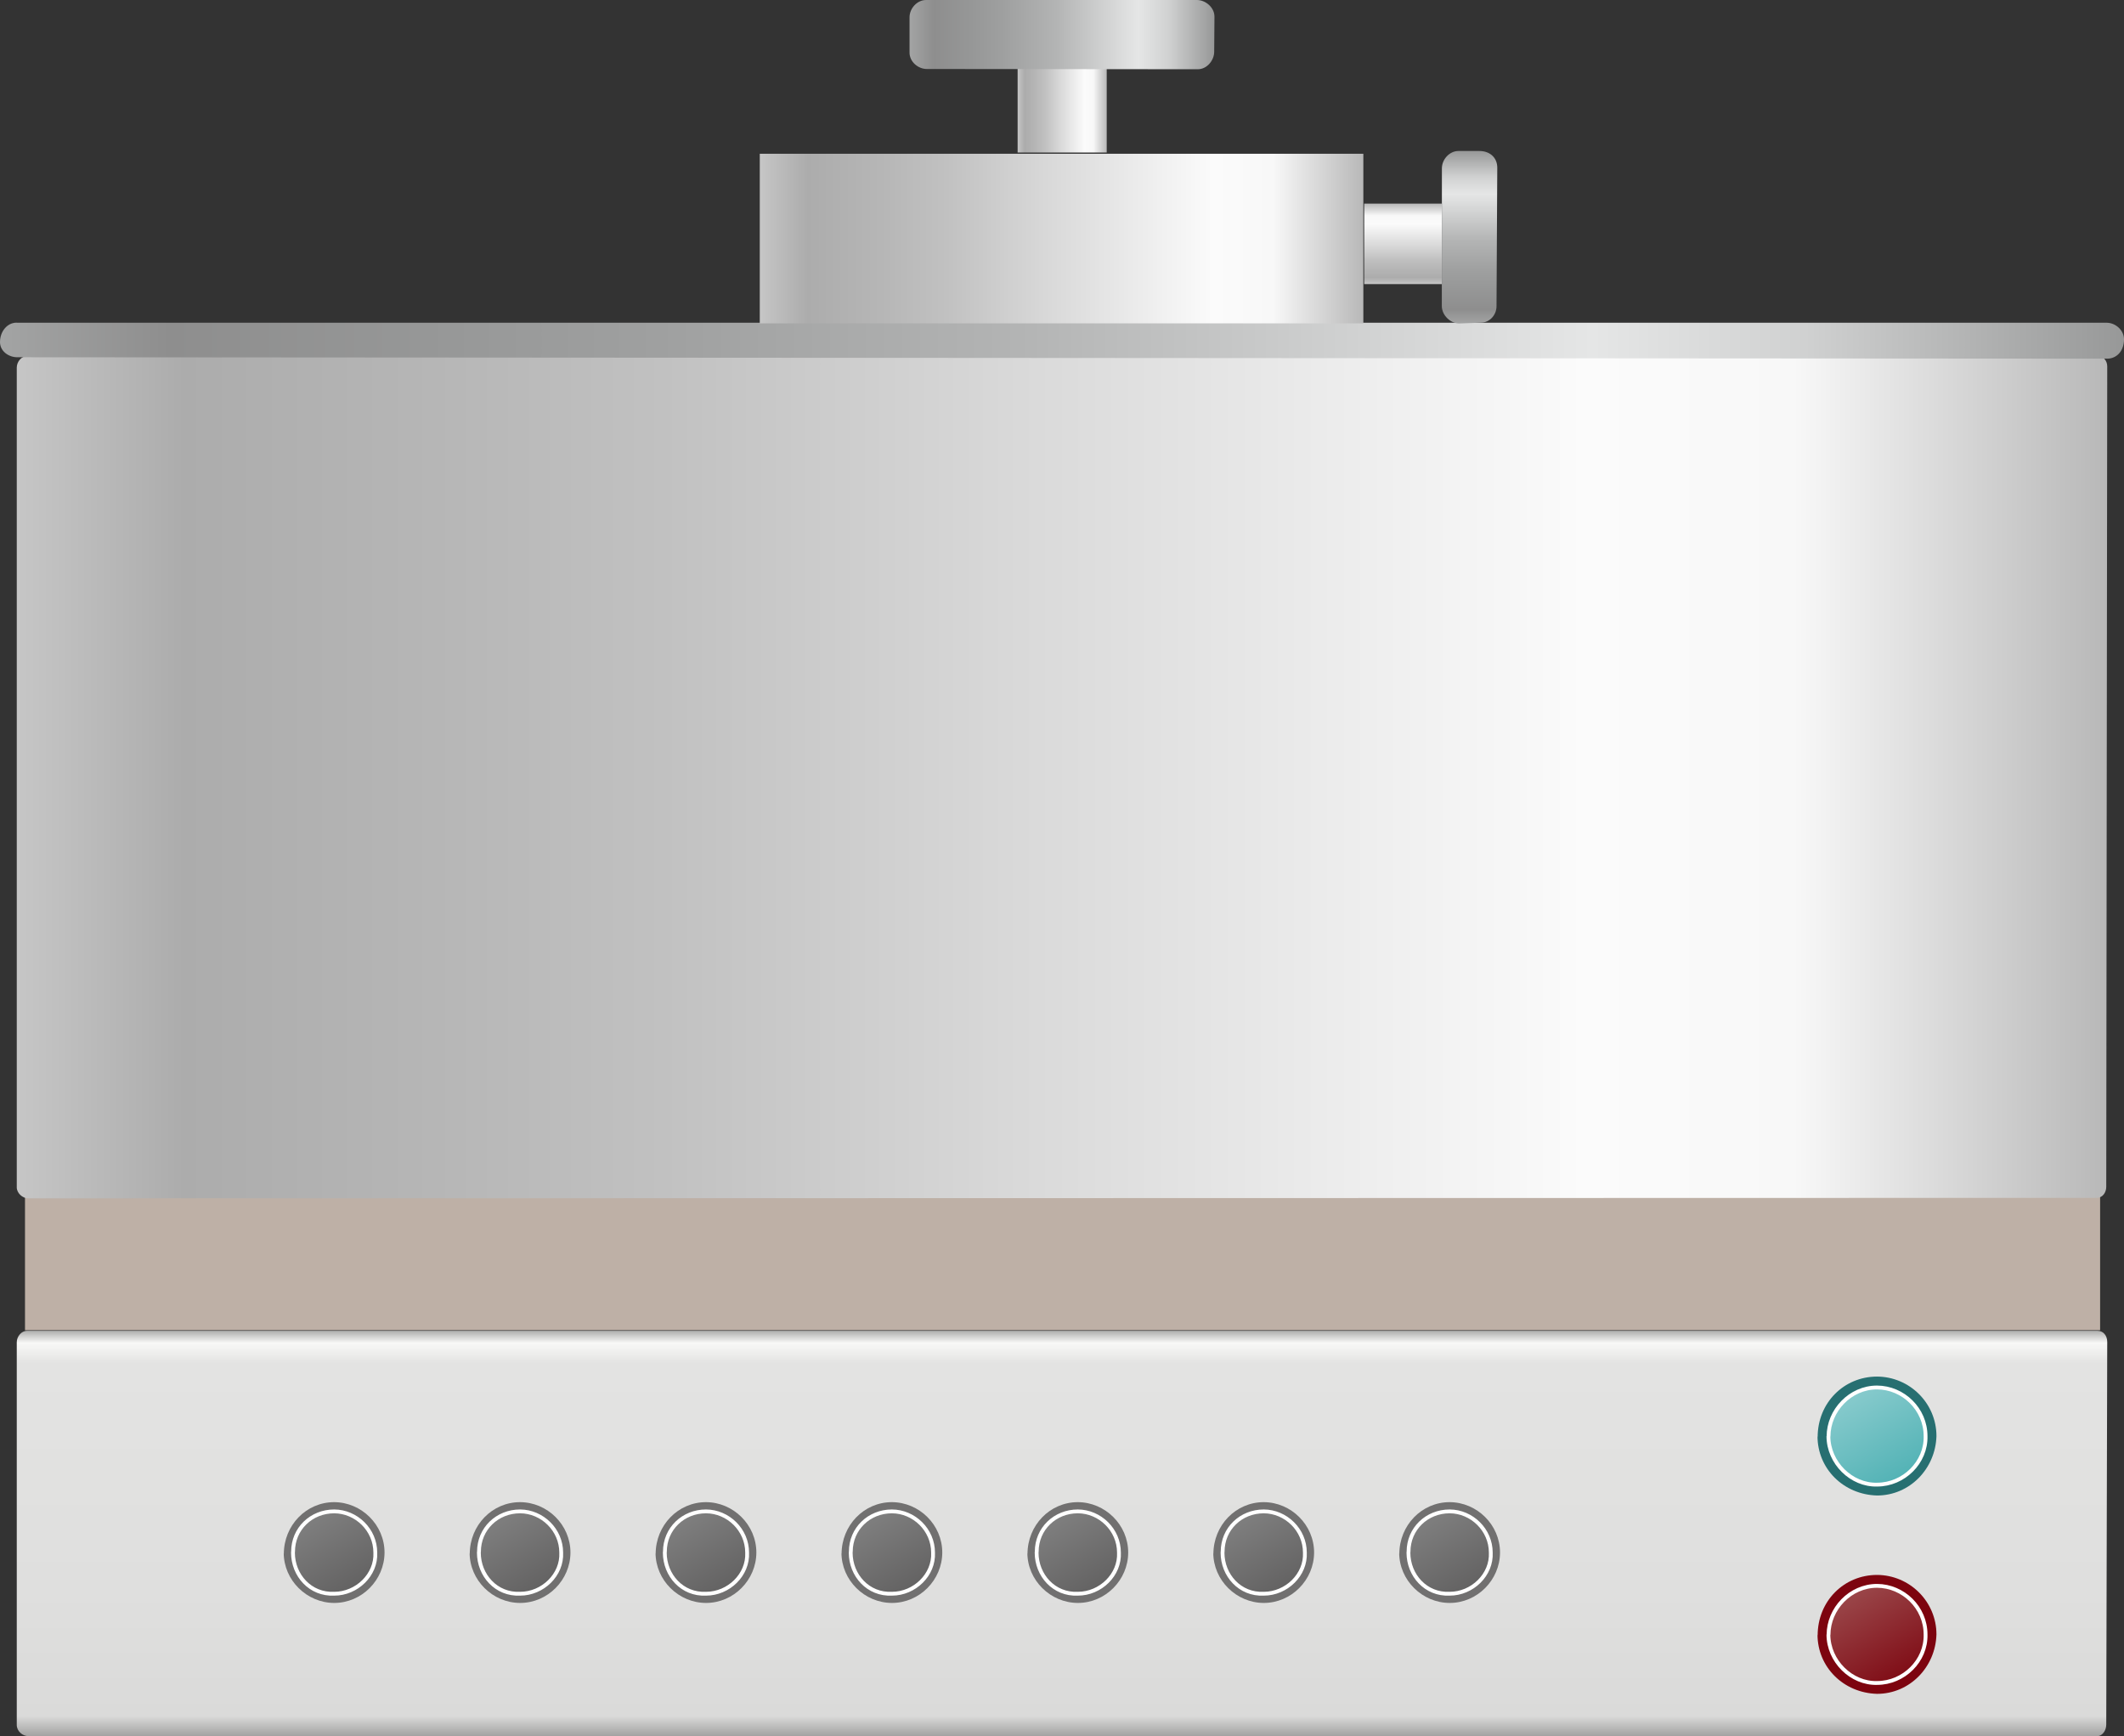 <?xml version="1.0" encoding="utf-8"?>
<!-- Generator: Adobe Illustrator 16.0.0, SVG Export Plug-In . SVG Version: 6.00 Build 0)  -->
<!DOCTYPE svg PUBLIC "-//W3C//DTD SVG 1.1//EN" "http://www.w3.org/Graphics/SVG/1.1/DTD/svg11.dtd">
<svg preserveAspectRatio="none"   version="1.1" id="图层_1" xmlns="http://www.w3.org/2000/svg" xmlns:xlink="http://www.w3.org/1999/xlink" x="0px" y="0px"
	 width="554.257px" height="453.007px" viewBox="6.336 56.93 554.257 453.007" enable-background="new 6.336 56.93 554.257 453.007"
	 xml:space="preserve">
<rect x="6.336" y="56.93" width="554.257" height="453.007" fill="#333333" stroke="none"/>
<g id="surface66">
	
		<linearGradient id="SVGID_1_" gradientUnits="userSpaceOnUse" x1="233.223" y1="180.807" x2="202.224" y2="180.807" gradientTransform="matrix(0.75 0 0 -0.75 120.219 216.952)">
		<stop  offset="0" style="stop-color:#B8B8B8"/>
		<stop  offset="0.15" style="stop-color:#F8F8F8"/>
		<stop  offset="0.25" style="stop-color:#FBFBFB"/>
		<stop  offset="0.52" style="stop-color:#D9D9D9"/>
		<stop  offset="0.69" style="stop-color:#C1C1C1"/>
		<stop  offset="0.8" style="stop-color:#B6B6B6"/>
		<stop  offset="0.92" style="stop-color:#ACACAC"/>
		<stop  offset="1" style="stop-color:#C6C6C6"/>
	</linearGradient>
	<path fill="url(#SVGID_1_)" d="M271.887,96.723h23.25v-30.75h-23.25V96.723z"/>
	<path fill="#BEB0A6" d="M12.859,368.742h541.5v35.25h-541.5V368.742z"/>
	
		<linearGradient id="SVGID_2_" gradientUnits="userSpaceOnUse" x1="929.568" y1="54.807" x2="202.225" y2="54.807" gradientTransform="matrix(0.75 0 0 -0.75 -140.959 300.818)">
		<stop  offset="0" style="stop-color:#B8B8B8"/>
		<stop  offset="0.15" style="stop-color:#F8F8F8"/>
		<stop  offset="0.25" style="stop-color:#FBFBFB"/>
		<stop  offset="0.52" style="stop-color:#D9D9D9"/>
		<stop  offset="0.69" style="stop-color:#C1C1C1"/>
		<stop  offset="0.8" style="stop-color:#B6B6B6"/>
		<stop  offset="0.92" style="stop-color:#ACACAC"/>
		<stop  offset="1" style="stop-color:#C6C6C6"/>
	</linearGradient>
	<path fill="url(#SVGID_2_)" d="M13.711,149.84h540c1.5,0,2.508,1.184,2.508,2.703l-0.258,214.046c0,1.5-0.973,2.875-2.492,2.875
		l-539.757,0.125c-1.5,0-3-1.355-3-2.871V152.84c0-1.5,1.184-3,2.703-3H13.711z"/>
	
		<linearGradient id="SVGID_3_" gradientUnits="userSpaceOnUse" x1="565.897" y1="201.307" x2="565.897" y2="60.255" gradientTransform="matrix(0.75 0 0 -0.75 -140.959 555.127)">
		<stop  offset="0" style="stop-color:#AEAEAD"/>
		<stop  offset="0.03" style="stop-color:#F8F8F7"/>
		<stop  offset="0.08" style="stop-color:#E3E3E2"/>
		<stop  offset="0.64" style="stop-color:#DFDFDE"/>
		<stop  offset="0.95" style="stop-color:#DADAD9"/>
		<stop  offset="1" style="stop-color:#A2A2A1"/>
	</linearGradient>
	<path fill="url(#SVGID_3_)" d="M13.711,404.148h540c1.5,0,2.508,1.277,2.508,2.91l-0.258,99.84c0,1.5-0.973,3.039-2.492,3.039
		l-539.757-0.039c-1.5,0-3-1.285-3-2.918v-99.832c0-1.5,1.184-3,2.703-3H13.711z"/>
	<path fill="#276F71" d="M480.652,431.882c0-9,6.902-15.789,15.5-15.789c8.5,0.039,15.5,6.941,15.5,15.531
		c-0.25,8.508-6.965,15.496-15.5,15.496c-8.75-0.238-15.539-6.961-15.539-15.496L480.652,431.882z"/>
	
		<linearGradient id="SVGID_4_" gradientUnits="userSpaceOnUse" x1="207.553" y1="204.448" x2="230.64" y2="164.46" gradientTransform="matrix(0.75 0 0 -0.75 331.822 569.947)">
		<stop  offset="0" style="stop-color:#91CFD1"/>
		<stop  offset="1" style="stop-color:#49AEB1"/>
	</linearGradient>
	<path fill="url(#SVGID_4_)" stroke="#FFFFFF" stroke-linejoin="bevel" stroke-miterlimit="10" d="M483.492,431.718
		c0-6.75,5.641-12.781,12.66-12.781c6.84,0.031,12.66,5.672,12.66,12.688c0.18,6.844-5.688,12.656-12.66,12.656
		c-6.66,0.188-12.691-5.688-12.691-12.656L483.492,431.718z"/>
	<path fill="#7D040F" d="M480.652,483.632c0-9,6.902-15.789,15.5-15.789c8.5,0.039,15.5,6.941,15.5,15.535
		c-0.25,8.504-6.965,15.492-15.5,15.492c-8.75-0.238-15.539-6.961-15.539-15.492L480.652,483.632z"/>
	
		<linearGradient id="SVGID_5_" gradientUnits="userSpaceOnUse" x1="207.553" y1="204.446" x2="230.638" y2="164.46" gradientTransform="matrix(0.75 0 0 -0.75 331.822 621.699)">
		<stop  offset="0" style="stop-color:#9F5153"/>
		<stop  offset="1" style="stop-color:#7B030D"/>
	</linearGradient>
	<path fill="url(#SVGID_5_)" stroke="#FFFFFF" stroke-linejoin="bevel" stroke-miterlimit="10" d="M483.492,483.472
		c0-6.75,5.641-12.781,12.66-12.781c6.84,0.031,12.66,5.668,12.66,12.688c0.18,6.844-5.688,12.652-12.66,12.652
		c-6.66,0.191-12.691-5.684-12.691-12.652L483.492,483.472z"/>
	
		<linearGradient id="SVGID_6_" gradientUnits="userSpaceOnUse" x1="941.236" y1="195.072" x2="202.226" y2="195.072" gradientTransform="matrix(0.75 0 0 -0.75 -145.334 292.113)">
		<stop  offset="0" style="stop-color:#979898"/>
		<stop  offset="0.15" style="stop-color:#D0D1D1"/>
		<stop  offset="0.25" style="stop-color:#E5E6E6"/>
		<stop  offset="0.52" style="stop-color:#B3B4B4"/>
		<stop  offset="0.69" style="stop-color:#9FA0A0"/>
		<stop  offset="0.8" style="stop-color:#969797"/>
		<stop  offset="0.92" style="stop-color:#8E8E8E"/>
		<stop  offset="1" style="stop-color:#A3A4A4"/>
	</linearGradient>
	<path fill="url(#SVGID_6_)" d="M10.836,141.137h545.25c2.25,0,4.508,1.918,4.508,4.313c-0.008,3.188-2.004,5.059-4.402,5.059
		l-545.355-0.371c-2.25,0-4.5-1.57-4.5-3.965c0-2.785,1.906-5.059,4.305-5.059L10.836,141.137z"/>
	<path fill="#717070" d="M80.402,462.386c0-7.5,5.852-13.531,13.141-13.531c7.109,0.031,13.137,5.883,13.137,13.164
		c-0.027,7.117-5.902,13.133-13.137,13.133c-7.141-0.016-13.172-5.898-13.172-13.133L80.402,462.386z"/>
	
		<linearGradient id="SVGID_7_" gradientUnits="userSpaceOnUse" x1="206.667" y1="203.924" x2="226.242" y2="170.019" gradientTransform="matrix(0.75 0 0 -0.75 -68.859 602.271)">
		<stop  offset="0" style="stop-color:#848484"/>
		<stop  offset="1" style="stop-color:#5E5D5D"/>
	</linearGradient>
	<path fill="url(#SVGID_7_)" stroke="#FFFFFF" stroke-linejoin="bevel" stroke-miterlimit="10" d="M82.809,461.792
		c0-6,4.781-10.527,10.734-10.527c5.766,0.027,10.73,4.805,10.73,10.754c0.285,5.773-4.82,10.727-10.73,10.727
		c-6.234,0.297-10.758-4.82-10.758-10.727L82.809,461.792z"/>
	<path fill="#717070" d="M128.918,462.386c0-7.5,5.852-13.531,13.137-13.531c7.113,0.031,13.141,5.883,13.141,13.164
		c-0.027,7.117-5.902,13.133-13.141,13.133c-7.137-0.016-13.172-5.898-13.172-13.133L128.918,462.386z"/>
	
		<linearGradient id="SVGID_8_" gradientUnits="userSpaceOnUse" x1="206.665" y1="203.923" x2="226.239" y2="170.019" gradientTransform="matrix(0.75 0 0 -0.75 -20.345 602.271)">
		<stop  offset="0" style="stop-color:#848484"/>
		<stop  offset="1" style="stop-color:#5E5D5D"/>
	</linearGradient>
	<path fill="url(#SVGID_8_)" stroke="#FFFFFF" stroke-linejoin="bevel" stroke-miterlimit="10" d="M131.324,461.792
		c0-6,4.781-10.527,10.73-10.527c5.77,0.027,10.73,4.805,10.73,10.754c0.289,5.773-4.82,10.727-10.73,10.727
		c-6.23,0.297-10.758-4.82-10.758-10.727L131.324,461.792z"/>
	<path fill="#717070" d="M177.43,462.386c0-7.5,5.855-13.531,13.141-13.531c7.109,0.031,13.137,5.883,13.137,13.164
		c-0.027,7.117-5.902,13.133-13.137,13.133c-7.141-0.016-13.172-5.898-13.172-13.133L177.43,462.386z"/>
	
		<linearGradient id="SVGID_9_" gradientUnits="userSpaceOnUse" x1="206.666" y1="203.923" x2="226.24" y2="170.019" gradientTransform="matrix(0.75 0 0 -0.75 28.17 602.271)">
		<stop  offset="0" style="stop-color:#848484"/>
		<stop  offset="1" style="stop-color:#5E5D5D"/>
	</linearGradient>
	<path fill="url(#SVGID_9_)" stroke="#FFFFFF" stroke-linejoin="bevel" stroke-miterlimit="10" d="M179.84,461.792
		c0-6,4.781-10.527,10.73-10.527c5.77,0.027,10.73,4.805,10.73,10.754c0.289,5.773-4.82,10.727-10.73,10.727
		c-6.23,0.297-10.758-4.82-10.758-10.727L179.84,461.792z"/>
	<path fill="#717070" d="M225.945,462.386c0-7.5,5.852-13.531,13.137-13.531c7.113,0.031,13.141,5.883,13.141,13.164
		c-0.027,7.117-5.902,13.133-13.141,13.133c-7.137-0.016-13.168-5.898-13.168-13.133L225.945,462.386z"/>
	
		<linearGradient id="SVGID_10_" gradientUnits="userSpaceOnUse" x1="206.665" y1="203.923" x2="226.239" y2="170.018" gradientTransform="matrix(0.75 0 0 -0.75 76.684 602.271)">
		<stop  offset="0" style="stop-color:#848484"/>
		<stop  offset="1" style="stop-color:#5E5D5D"/>
	</linearGradient>
	<path fill="url(#SVGID_10_)" stroke="#FFFFFF" stroke-linejoin="bevel" stroke-miterlimit="10" d="M228.352,461.792
		c0-6,4.781-10.527,10.73-10.527c5.77,0.027,10.734,4.805,10.734,10.754c0.285,5.773-4.824,10.727-10.734,10.727
		c-6.23,0.297-10.758-4.82-10.758-10.727L228.352,461.792z"/>
	<path fill="#717070" d="M274.461,462.386c0-7.5,5.852-13.531,13.136-13.531c7.113,0.031,13.141,5.883,13.141,13.164
		c-0.027,7.117-5.902,13.133-13.141,13.133c-7.136-0.016-13.171-5.898-13.171-13.133L274.461,462.386z"/>
	
		<linearGradient id="SVGID_11_" gradientUnits="userSpaceOnUse" x1="206.664" y1="203.922" x2="226.239" y2="170.018" gradientTransform="matrix(0.75 0 0 -0.75 125.198 602.271)">
		<stop  offset="0" style="stop-color:#848484"/>
		<stop  offset="1" style="stop-color:#5E5D5D"/>
	</linearGradient>
	<path fill="url(#SVGID_11_)" stroke="#FFFFFF" stroke-linejoin="bevel" stroke-miterlimit="10" d="M276.867,461.792
		c0-6,4.781-10.527,10.73-10.527c5.77,0.027,10.73,4.805,10.73,10.754c0.289,5.773-4.82,10.727-10.73,10.727
		c-6.23,0.297-10.757-4.82-10.757-10.727L276.867,461.792z"/>
	<path fill="#717070" d="M322.972,462.386c0-7.5,5.855-13.531,13.141-13.531c7.109,0.031,13.137,5.883,13.137,13.164
		c-0.027,7.117-5.902,13.133-13.137,13.133c-7.141-0.016-13.172-5.898-13.172-13.133L322.972,462.386z"/>
	
		<linearGradient id="SVGID_12_" gradientUnits="userSpaceOnUse" x1="206.667" y1="203.924" x2="226.241" y2="170.019" gradientTransform="matrix(0.75 0 0 -0.75 173.712 602.271)">
		<stop  offset="0" style="stop-color:#848484"/>
		<stop  offset="1" style="stop-color:#5E5D5D"/>
	</linearGradient>
	<path fill="url(#SVGID_12_)" stroke="#FFFFFF" stroke-linejoin="bevel" stroke-miterlimit="10" d="M325.382,461.792
		c0-6,4.777-10.527,10.73-10.527c5.77,0.027,10.73,4.805,10.73,10.754c0.289,5.773-4.82,10.727-10.73,10.727
		c-6.23,0.297-10.758-4.82-10.758-10.727L325.382,461.792z"/>
	<path fill="#717070" d="M371.488,462.386c0-7.5,5.852-13.531,13.137-13.531c7.113,0.031,13.141,5.883,13.141,13.164
		c-0.027,7.117-5.902,13.133-13.141,13.133c-7.137-0.016-13.172-5.898-13.172-13.133L371.488,462.386z"/>
	
		<linearGradient id="SVGID_13_" gradientUnits="userSpaceOnUse" x1="206.663" y1="203.922" x2="226.238" y2="170.018" gradientTransform="matrix(0.75 0 0 -0.75 222.226 602.271)">
		<stop  offset="0" style="stop-color:#848484"/>
		<stop  offset="1" style="stop-color:#5E5D5D"/>
	</linearGradient>
	<path fill="url(#SVGID_13_)" stroke="#FFFFFF" stroke-linejoin="bevel" stroke-miterlimit="10" d="M373.894,461.792
		c0-6,4.781-10.527,10.73-10.527c5.77,0.027,10.73,4.805,10.73,10.754c0.289,5.773-4.82,10.727-10.73,10.727
		c-6.23,0.297-10.758-4.82-10.758-10.727L373.894,461.792z"/>
	
		<linearGradient id="SVGID_14_" gradientUnits="userSpaceOnUse" x1="412.223" y1="171.803" x2="202.224" y2="171.803" gradientTransform="matrix(0.75 0 0 -0.75 52.929 248.024)">
		<stop  offset="0" style="stop-color:#B8B8B8"/>
		<stop  offset="0.15" style="stop-color:#F8F8F8"/>
		<stop  offset="0.25" style="stop-color:#FBFBFB"/>
		<stop  offset="0.52" style="stop-color:#D9D9D9"/>
		<stop  offset="0.69" style="stop-color:#C1C1C1"/>
		<stop  offset="0.8" style="stop-color:#B6B6B6"/>
		<stop  offset="0.92" style="stop-color:#ACACAC"/>
		<stop  offset="1" style="stop-color:#C6C6C6"/>
	</linearGradient>
	<path fill="url(#SVGID_14_)" d="M204.598,141.297h157.5v-44.25h-157.5V141.297z"/>
	
		<linearGradient id="SVGID_15_" gradientUnits="userSpaceOnUse" x1="215.726" y1="201.302" x2="215.726" y2="173.302" gradientTransform="matrix(0.75 0 0 -0.75 210.65 261.03)">
		<stop  offset="0" style="stop-color:#B8B8B8"/>
		<stop  offset="0.15" style="stop-color:#F8F8F8"/>
		<stop  offset="0.25" style="stop-color:#FBFBFB"/>
		<stop  offset="0.52" style="stop-color:#D9D9D9"/>
		<stop  offset="0.69" style="stop-color:#C1C1C1"/>
		<stop  offset="0.8" style="stop-color:#B6B6B6"/>
		<stop  offset="0.92" style="stop-color:#ACACAC"/>
		<stop  offset="1" style="stop-color:#C6C6C6"/>
	</linearGradient>
	<path fill="url(#SVGID_15_)" d="M362.32,110.055h20.25v21h-20.25V110.055z"/>
	
		<linearGradient id="SVGID_16_" gradientUnits="userSpaceOnUse" x1="211.842" y1="201.302" x2="211.842" y2="141.302" gradientTransform="matrix(0.75 0 0 -0.75 230.933 247.301)">
		<stop  offset="0" style="stop-color:#979898"/>
		<stop  offset="0.15" style="stop-color:#D0D1D1"/>
		<stop  offset="0.25" style="stop-color:#E5E6E6"/>
		<stop  offset="0.52" style="stop-color:#B3B4B4"/>
		<stop  offset="0.69" style="stop-color:#9FA0A0"/>
		<stop  offset="0.8" style="stop-color:#969797"/>
		<stop  offset="0.92" style="stop-color:#8E8E8E"/>
		<stop  offset="1" style="stop-color:#A3A4A4"/>
	</linearGradient>
	<path fill="url(#SVGID_16_)" d="M387.101,96.324h5.25c3,0,4.699,1.941,4.699,4.336l-0.199,36.164c0,2.25-1.746,4.301-4.145,4.301
		l-5.605,0.199c-2.25,0-4.523-2.141-4.523-4.535l0.023-35.965c0-2.25,1.922-4.5,4.32-4.5H387.101z"/>
	
		<linearGradient id="SVGID_17_" gradientUnits="userSpaceOnUse" x1="308.315" y1="189.261" x2="202.223" y2="189.261" gradientTransform="matrix(0.75 0 0 -0.75 92.012 207.908)">
		<stop  offset="0" style="stop-color:#979898"/>
		<stop  offset="0.15" style="stop-color:#D0D1D1"/>
		<stop  offset="0.25" style="stop-color:#E5E6E6"/>
		<stop  offset="0.52" style="stop-color:#B3B4B4"/>
		<stop  offset="0.69" style="stop-color:#9FA0A0"/>
		<stop  offset="0.8" style="stop-color:#969797"/>
		<stop  offset="0.92" style="stop-color:#8E8E8E"/>
		<stop  offset="1" style="stop-color:#A3A4A4"/>
	</linearGradient>
	<path fill="url(#SVGID_17_)" d="M248.18,56.93h70.5c2.25,0,4.57,1.941,4.57,4.336l-0.07,9.164c0,2.25-1.875,4.566-4.273,4.566
		L248.18,74.93c-2.25,0-4.5-1.875-4.5-4.27v-9.23c0-2.25,1.922-4.5,4.32-4.5H248.18z"/>
</g>
</svg>
